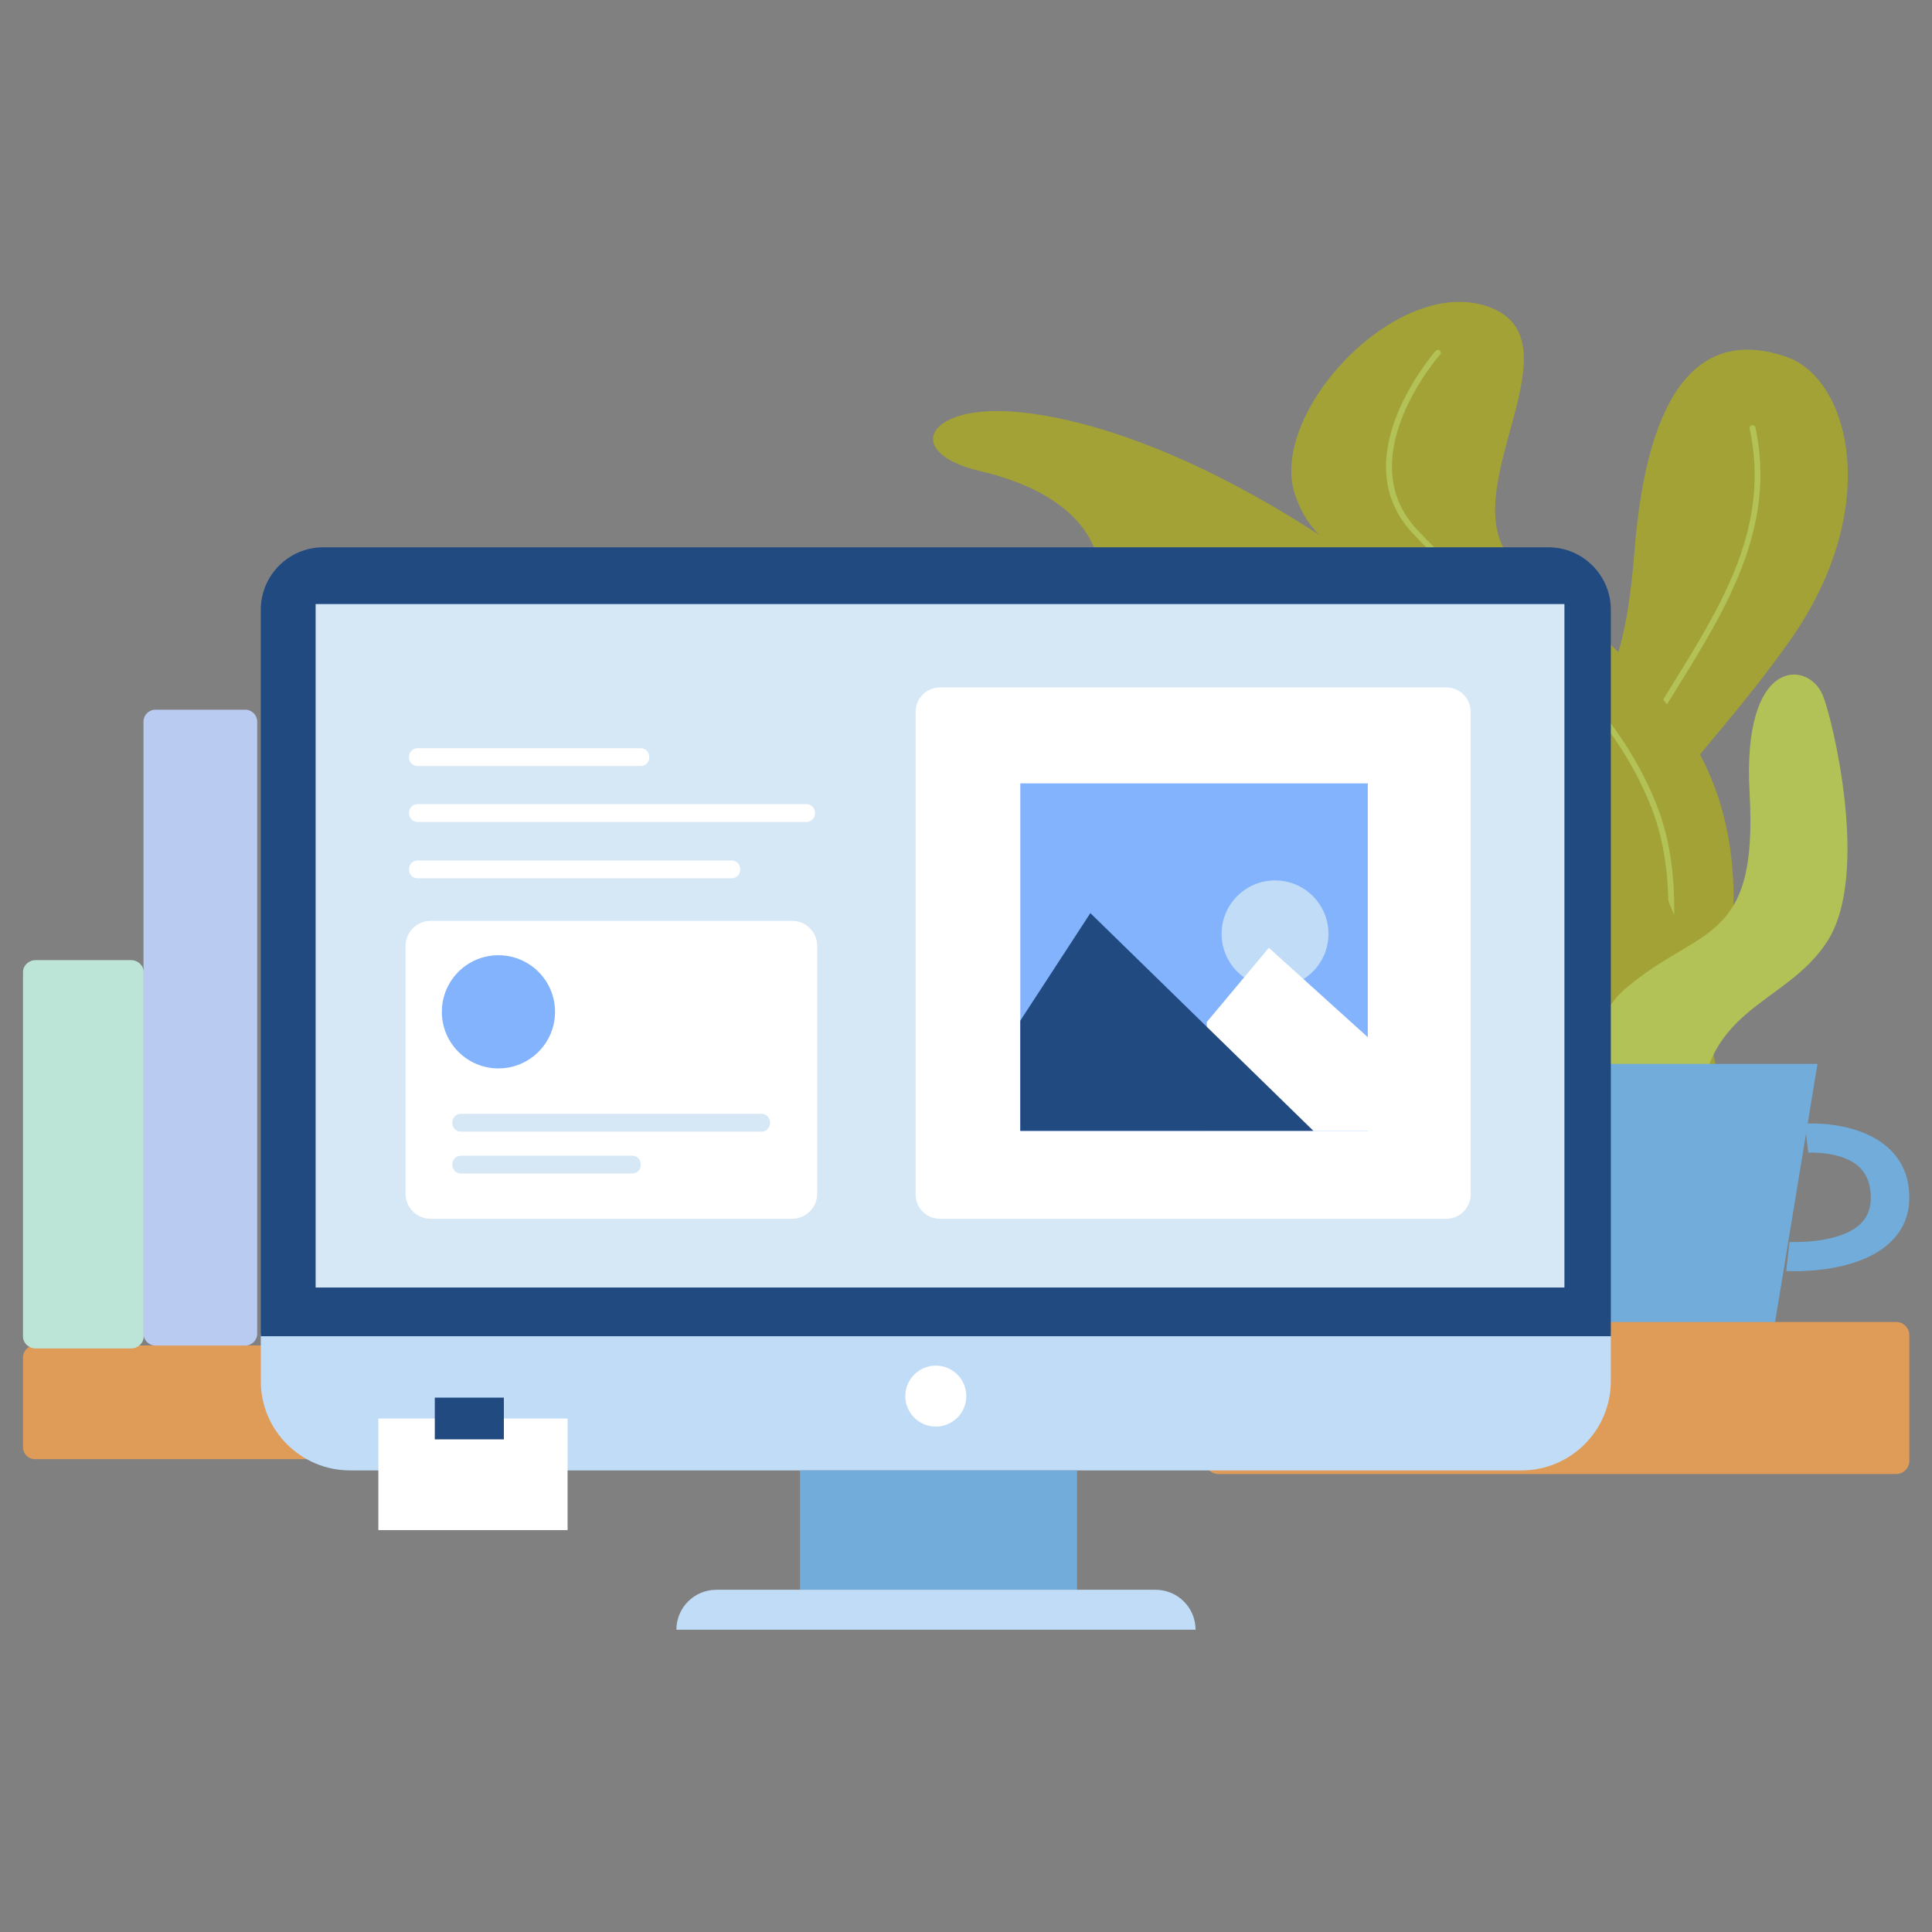 <svg width="4282" height="4282" viewBox="0 0 4282 4282" fill="none" xmlns="http://www.w3.org/2000/svg">
<rect x="0" y="0" width="4282" height="4282" fill="#808080" stroke="none"/>
<path d="M2841.4 2398.98C2834.24 2361.8 2840.96 2074.8 3207.15 1825.57C3511.33 1618.54 3593.99 1585.41 3622.6 1221.21C3651.23 857.002 3771.64 726.005 3959.51 790.999C4101.2 840.019 4173.51 1128.85 3966.03 1421.21C3758.54 1713.57 3624.27 1770.16 3665.53 1976.32C3718.35 2240.22 3618.63 2374.71 3437.38 2316.98C3189.33 2237.96 3165.02 2203.42 3036.24 2413.71L2841.4 2398.98" fill="#A3A237"/>
<path d="M2887.16 2442.65C2886.32 2442.65 2885.47 2442.5 2884.67 2442.18C2881.34 2440.88 2879.77 2437.28 2881.13 2434.15C2977.4 2215.2 3058.46 2147.17 3125.06 2109.52C3198.55 2067.97 3249.52 2084.87 3303.49 2102.75C3332.74 2112.44 3362.99 2122.46 3399.66 2124.87C3431.07 2126.97 3455.53 2120.43 3474.18 2104.95C3509.56 2075.58 3517.42 2017.43 3520.31 1970.05C3530.52 1802.41 3620.27 1657.17 3707.05 1516.72C3818.58 1336.18 3923.94 1165.67 3877.9 949.829C3877.19 946.498 3879.47 943.267 3883.01 942.591C3886.49 941.915 3889.97 944.078 3890.69 947.408C3937.69 1167.82 3826.17 1348.34 3718.31 1522.9C3632.29 1662.1 3543.36 1806.06 3533.32 1970.76C3530.29 2020.52 3521.8 2081.79 3482.78 2114.18C3461.71 2131.67 3433.51 2139.43 3398.73 2137.13C3360.33 2134.6 3329.22 2124.3 3299.16 2114.34C3245.96 2096.7 3199.97 2081.48 3131.76 2120.05C3067 2156.68 2988 2223.2 2893.18 2438.85C2892.14 2441.22 2889.72 2442.65 2887.16 2442.65" fill="#B2C257"/>
<path d="M3666.98 2594.54C3689.11 2577.73 3842.37 2289.01 3842.37 1994.39C3842.37 1630.99 3625.65 1471.94 3365.88 1255.24C3197.75 1114.98 3507.91 766.253 3306.72 682.899C3105.55 599.545 2810.84 910.718 2869.61 1094.1C2928.36 1277.46 3131.86 1244.13 3187.07 1438.61C3213.48 1531.69 3028.29 1654.34 3131.86 1810.47C3226.33 1952.84 3530.78 1802.25 3502.48 2218.14C3482.43 2512.75 3435.64 2583.96 3435.64 2583.96L3666.98 2594.54" fill="#A3A237"/>
<path d="M3568.92 2596.2C3568.05 2596.2 3567.18 2596.04 3566.32 2595.68C3563.03 2594.34 3561.5 2590.72 3562.94 2587.61C3565.15 2582.82 3782.25 2104.15 3660.85 1791.85C3586.68 1600.97 3439.83 1468.8 3297.84 1340.98C3237.59 1286.75 3180.68 1235.53 3129.77 1180.56C2974.94 1013.36 3179.99 779.929 3182.07 777.594C3184.41 775.001 3188.51 774.657 3191.26 776.857C3194.01 779.032 3194.37 782.915 3192.06 785.508C3190.03 787.769 2992.13 1013.23 3139.6 1172.49C3190.1 1227.03 3246.81 1278.06 3306.84 1332.09C3449.92 1460.89 3597.86 1594.06 3673.1 1787.63C3796.29 2104.56 3577.13 2587.66 3574.91 2592.5C3573.84 2594.82 3571.44 2596.2 3568.92 2596.2Z" fill="#B2C257"/>
<path d="M3511.39 2375.33C3508.18 2375.33 3505.38 2373.09 3504.95 2370.01C3425.14 1809.05 3077.56 1461.13 2800.03 1268.02C2499.17 1058.69 2213.77 981.169 2210.94 980.407C2207.46 979.486 2205.45 976.094 2206.43 972.825C2207.4 969.557 2210.99 967.627 2214.47 968.586C2217.34 969.348 2505.03 1047.49 2807.77 1258.13C3087.33 1452.65 3437.45 1803.16 3517.85 2368.37C3518.35 2371.73 3515.83 2374.82 3512.27 2375.28C3511.97 2375.31 3511.69 2375.33 3511.39 2375.33Z" fill="#B2C257"/>
<path d="M3805.87 2600.23C3847.2 2562.74 3794.98 1957.28 3451.78 1617.93C2933.33 1105.31 2485.88 928.769 2241.5 912.106C2050.67 899.092 2002.06 1004.42 2172.63 1044.26C2343.2 1084.08 2466.46 1178.77 2434.42 1339.06C2402.37 1499.35 2526.71 1571.29 2642.04 1522.91C2757.36 1474.52 2987.78 1429.7 3079.64 1683.17C3171.52 1936.63 3056.3 2191.36 3320.99 2287.1C3585.68 2382.83 3620.22 2732.81 3620.22 2732.81L3805.87 2600.23Z" fill="#A3A237"/>
<path d="M3593.52 2732.27C3593.52 2732.27 3436.78 2334.23 3600.92 2192.56C3765.06 2050.9 3896.94 2096.54 3877.71 1758.68C3860.44 1455.16 4006.88 1462.83 4039.78 1540.47C4060.38 1589.07 4145.19 1934.58 4051.32 2084.12C3957.46 2233.66 3757.86 2229.37 3768.92 2502.42C3779.97 2775.46 3768.92 2856.4 3768.92 2856.4L3593.52 2732.27Z" fill="#B2C257"/>
<path d="M3978.08 2817.44C4017.33 2817.44 4108.14 2812.34 4170.14 2769.1C4210.96 2740.62 4231.7 2702 4231.7 2654.24C4231.7 2601.43 4210.38 2559.97 4168.3 2530.92C4100.31 2483.98 4004.25 2490.15 4000.16 2490.4L4007.75 2554.67C4008.4 2554.73 4071.4 2551.16 4111.14 2578.81C4134.56 2595.13 4146.39 2620.53 4146.39 2654.24C4146.39 2683.67 4135.22 2705.71 4112.31 2721.65C4061.07 2757.38 3966.93 2752.67 3966.01 2752.67L3959 2816.94C3960.17 2817 3967.08 2817.44 3978.08 2817.44Z" fill="#71ACDA"/>
<path d="M4028.16 2358H3404L3496.47 2949.45H3931.07L4028.16 2358Z" fill="#71ACDA"/>
<path d="M4202.46 3266.94H2700.3C2684.12 3266.94 2671 3253.82 2671 3237.62V2959.32C2671 2943.14 2684.12 2930 2700.3 2930H4202.46C4218.65 2930 4231.77 2943.14 4231.77 2959.32V3237.62C4231.77 3253.82 4218.65 3266.94 4202.46 3266.94Z" fill="#DF9B58"/>
<path d="M1357.54 3008.42V3207.62C1357.54 3222.22 1345.71 3234.05 1331.12 3234.05H77.422C62.831 3234.05 51 3222.22 51 3207.62V3008.42C51 2993.83 62.831 2982 77.422 2982H1331.12C1345.71 2982 1357.54 2993.83 1357.54 3008.42Z" fill="#DF9B58"/>
<path d="M3372.14 3258.97H776.038C666.67 3258.97 578.008 3170.31 578.008 3060.94V2956.66H3570.18V3060.94C3570.18 3170.31 3481.52 3258.97 3372.14 3258.97Z" fill="#C0DCF6"/>
<path d="M2387.08 3523.51H1773V3258.97H2387.08V3523.51Z" fill="#71ACDA"/>
<path d="M3570.19 2961.57H578V1351.55C578 1275.04 640.026 1213 716.548 1213H3431.64C3508.15 1213 3570.19 1275.04 3570.19 1351.55V2961.57Z" fill="#214A81"/>
<path d="M3467.33 2853.61H699.559V1338.81H3467.33V2853.61Z" fill="#D6E7F6"/>
<path d="M2141.68 3094.28C2141.68 3131.62 2111.42 3161.86 2074.1 3161.86C2036.77 3161.86 2006.5 3131.62 2006.5 3094.28C2006.5 3056.96 2036.77 3026.7 2074.1 3026.7C2111.42 3026.7 2141.68 3056.96 2141.68 3094.28Z" fill="white"/>
<path d="M2649.78 3612.05H1499.13C1499.13 3563.14 1538.76 3523.51 1587.68 3523.51H2561.23C2610.13 3523.51 2649.78 3563.14 2649.78 3612.05Z" fill="#C0DCF6"/>
<path d="M1257.98 3391.25H838.574V3143.88H1257.98V3391.25Z" fill="white"/>
<path d="M1116.75 3190.14H963.672V3097.63H1116.75V3190.14Z" fill="#214A81"/>
<path d="M3205.63 2701.27H2083.22C2053.46 2701.27 2029.32 2677.14 2029.32 2647.37V1577.45C2029.32 1547.7 2053.46 1523.56 2083.22 1523.56H3205.63C3235.4 1523.56 3259.53 1547.7 3259.53 1577.45V2647.37C3259.53 2677.14 3235.4 2701.27 3205.63 2701.27Z" fill="white"/>
<path d="M1755.59 2701.27H954.478C923.738 2701.27 898.818 2676.35 898.818 2645.61V2096.58C898.818 2065.83 923.738 2040.92 954.478 2040.92H1755.59C1786.33 2040.92 1811.25 2065.83 1811.25 2096.58V2645.61C1811.25 2676.35 1786.33 2701.27 1755.59 2701.27Z" fill="white"/>
<path d="M1687.85 2508.15H1021.49C1011.07 2508.15 1002.63 2499.71 1002.63 2489.3V2487.51C1002.63 2477.08 1011.07 2468.64 1021.49 2468.64H1687.85C1698.26 2468.64 1706.7 2477.08 1706.7 2487.51V2489.3C1706.7 2499.71 1698.26 2508.15 1687.85 2508.15Z" fill="#D6E7F6"/>
<path d="M1401.3 2600.94H1021.5C1011.07 2600.94 1002.63 2592.5 1002.63 2582.09V2580.28C1002.63 2569.87 1011.07 2561.43 1021.5 2561.43H1401.3C1411.7 2561.43 1420.15 2569.87 1420.15 2580.28V2582.09C1420.15 2592.5 1411.7 2600.94 1401.3 2600.94Z" fill="#D6E7F6"/>
<path d="M1230.15 2242.57C1230.15 2311.83 1173.99 2367.99 1104.71 2367.99C1035.44 2367.99 979.281 2311.83 979.281 2242.57C979.281 2173.3 1035.44 2117.14 1104.71 2117.14C1173.99 2117.14 1230.15 2173.3 1230.15 2242.57Z" fill="#83B3FD"/>
<path d="M1420.15 1697.85H925.383C914.975 1697.85 906.518 1689.41 906.518 1679V1677.19C906.518 1666.77 914.975 1658.33 925.383 1658.33H1420.15C1430.56 1658.33 1439 1666.77 1439 1677.19V1679C1439 1689.41 1430.56 1697.85 1420.15 1697.85Z" fill="white"/>
<path d="M1621.77 1946.64H925.381C914.973 1946.64 906.531 1938.2 906.531 1927.79V1926C906.531 1915.57 914.973 1907.13 925.381 1907.13H1621.77C1632.18 1907.13 1640.62 1915.57 1640.62 1926V1927.79C1640.62 1938.2 1632.18 1946.64 1621.77 1946.64Z" fill="white"/>
<path d="M1787.44 1821.72H925.377C914.969 1821.72 906.527 1813.28 906.527 1802.87V1801.06C906.527 1790.64 914.969 1782.2 925.377 1782.2H1787.44C1797.84 1782.2 1806.28 1790.64 1806.28 1801.06V1802.87C1806.28 1813.28 1797.84 1821.72 1787.44 1821.72Z" fill="white"/>
<path d="M3031.53 2506.43H2261.36V1736.26H3031.53V2506.43Z" fill="#83B3FD"/>
<path d="M2944.37 2069.75C2944.37 2135.16 2891.35 2188.2 2825.92 2188.2C2760.51 2188.2 2707.47 2135.16 2707.47 2069.75C2707.47 2004.34 2760.51 1951.3 2825.92 1951.3C2891.35 1951.3 2944.37 2004.34 2944.37 2069.75Z" fill="#C0DCF6"/>
<path d="M2674.73 2265.1L2812.23 2100.68L3041.35 2307.67V2506.42H2674.73V2265.1Z" fill="white"/>
<path d="M2261.36 2262.12L2416.62 2023.81L2910.97 2506.41H2261.36V2262.12Z" fill="#214A81"/>
<path d="M543.602 2982.22H344.429C329.832 2982.22 318 2970.38 318 2955.78V1599.43C318 1584.83 329.832 1573 344.429 1573H543.602C558.199 1573 570.031 1584.83 570.031 1599.43V2955.78C570.031 2970.38 558.199 2982.22 543.602 2982.22Z" fill="#BACBF1"/>
<path d="M290.344 2988.6H79.037C63.552 2988.6 51 2976.75 51 2962.15V2154.43C51 2139.83 63.552 2128 79.037 2128H290.344C305.83 2128 318.384 2139.83 318.384 2154.43V2962.15C318.384 2976.75 305.83 2988.6 290.344 2988.6Z" fill="#BCE5D7"/>
</svg>
